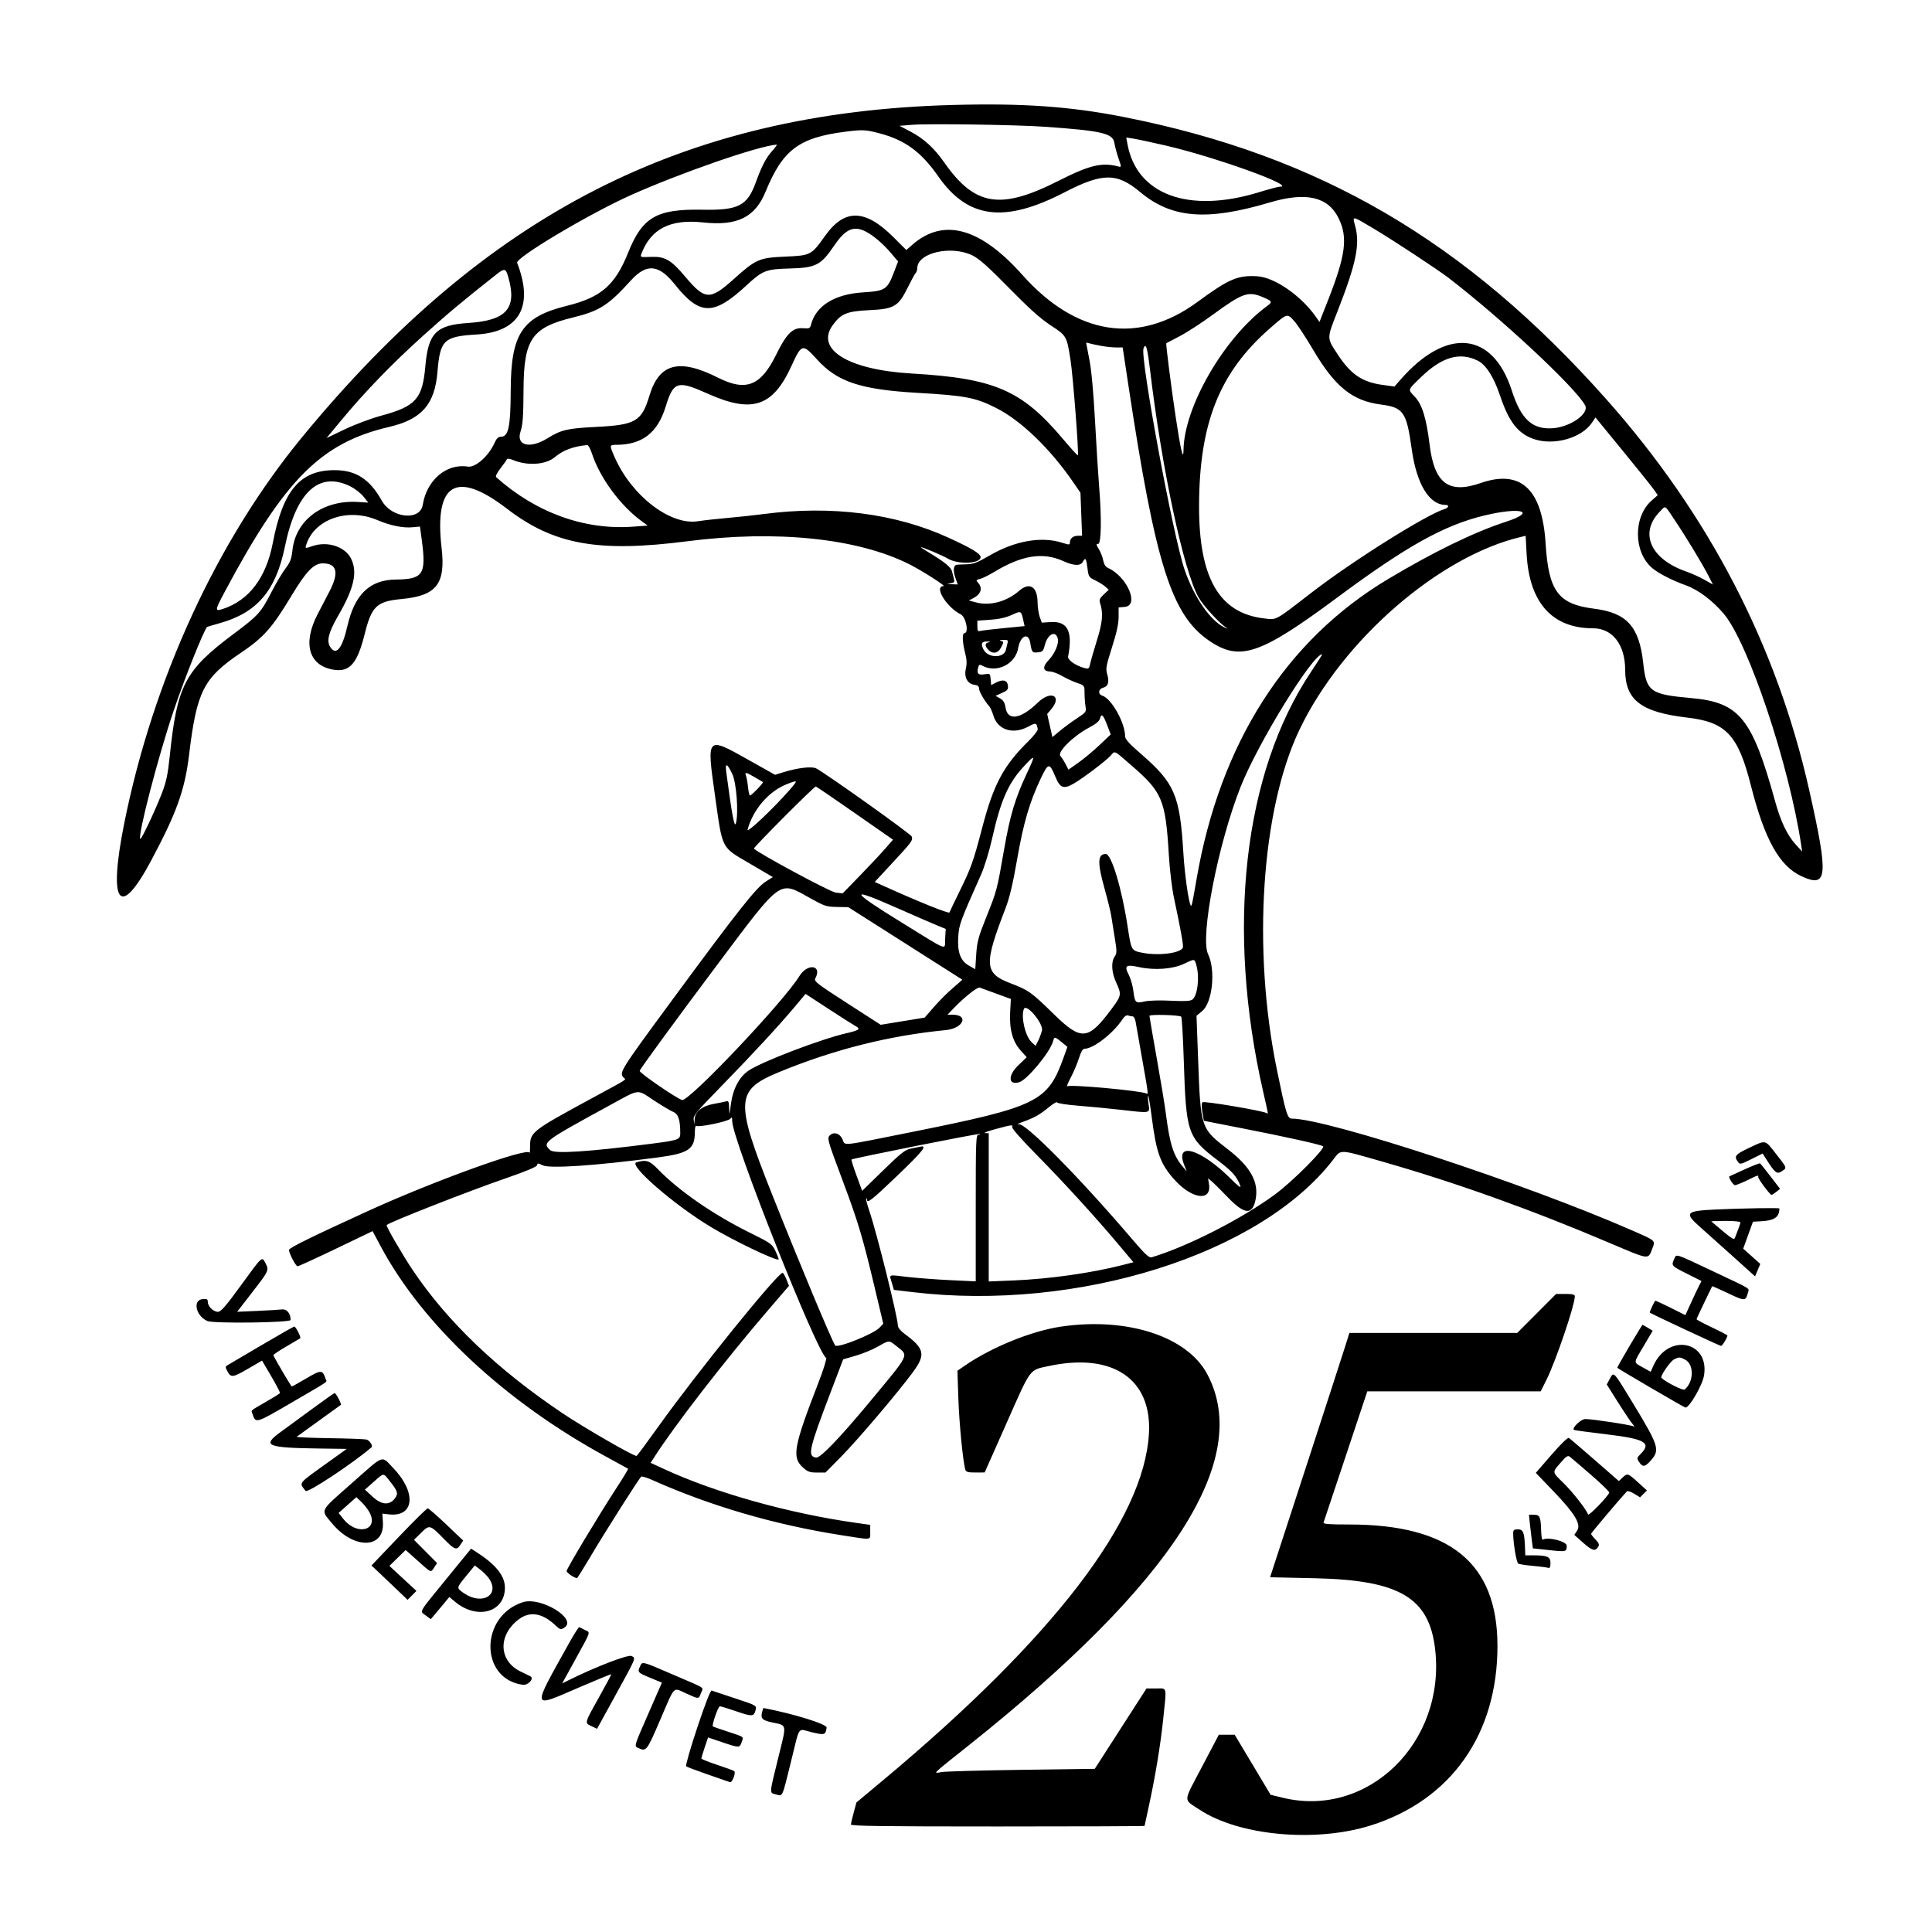 <svg id="svg" xmlns="http://www.w3.org/2000/svg" xmlns:xlink="http://www.w3.org/1999/xlink" width="400" height="400"
     viewBox="0, 0, 400,400">
    <g id="svgg">
        <path id="path0"
              d="M196.975 21.741 C 141.471 23.293,100.586 44.222,62.481 90.588 C 44.912 111.966,31.694 140.689,25.720 170.468 C 22.366 187.189,24.719 190.481,31.265 178.226 C 36.578 168.280,38.264 163.583,39.147 156.273 C 40.738 143.096,42.113 140.388,49.873 135.154 C 54.607 131.962,56.321 130.026,60.377 123.293 C 63.415 118.252,64.980 116.639,66.833 116.639 C 69.756 116.639,70.231 118.540,68.261 122.353 C 67.736 123.370,66.620 125.515,65.781 127.120 C 62.549 133.305,63.958 137.960,69.282 138.690 C 72.448 139.124,74.000 137.282,75.488 131.326 C 76.945 125.492,77.977 124.510,83.169 124.019 C 90.388 123.336,92.287 120.902,91.427 113.435 C 89.879 99.993,94.449 97.256,104.965 105.327 C 114.683 112.786,123.843 114.435,142.353 112.056 C 160.759 109.691,177.574 111.438,188.277 116.828 C 190.856 118.126,195.902 121.345,195.360 121.345 C 193.294 121.345,195.934 125.699,198.908 127.198 C 200.003 127.750,200.652 131.092,199.664 131.092 C 199.181 131.092,199.250 133.006,199.811 135.159 C 200.171 136.541,200.209 137.389,199.962 138.488 C 199.566 140.253,200.321 141.611,201.798 141.787 C 202.410 141.860,202.689 142.092,202.689 142.528 C 202.689 143.133,203.838 145.138,204.804 146.218 C 205.052 146.496,205.431 147.337,205.647 148.087 C 206.517 151.113,209.699 152.155,212.869 150.451 C 214.492 149.578,214.599 149.604,214.858 150.935 C 214.913 151.217,214.041 152.352,212.921 153.456 C 207.761 158.540,205.730 162.335,203.376 171.291 C 201.469 178.548,201.094 179.597,198.556 184.767 C 197.540 186.834,196.652 188.699,196.582 188.911 C 196.472 189.238,190.195 186.706,182.571 183.259 L 181.108 182.598 184.756 178.661 C 188.846 174.245,189.024 174.002,188.760 173.186 C 188.594 172.675,171.017 160.148,168.973 159.085 C 168.079 158.620,165.109 158.971,162.166 159.888 L 160.466 160.418 154.980 157.334 C 146.251 152.426,146.292 152.382,148.016 164.606 C 149.631 176.056,149.230 175.268,155.214 178.778 L 160.008 181.591 158.572 182.502 C 156.548 183.785,152.922 188.370,139.281 206.891 C 128.334 221.755,128.118 222.101,129.137 223.120 C 129.632 223.615,130.383 223.130,122.521 227.393 C 110.110 234.123,109.748 234.405,109.748 237.336 C 109.748 238.246,109.697 238.840,109.636 238.655 C 109.246 237.486,89.787 244.515,76.115 250.763 C 64.389 256.122,59.832 258.367,59.832 258.784 C 59.832 259.492,61.248 262.183,61.612 262.169 C 61.835 262.160,65.420 260.519,69.579 258.522 L 77.141 254.891 78.771 257.950 C 87.452 274.235,104.584 290.230,125.546 301.619 C 127.950 302.925,129.974 304.035,130.044 304.086 C 130.115 304.136,129.063 305.879,127.707 307.958 C 124.011 313.627,117.311 324.784,117.311 325.270 C 117.311 325.627,118.928 326.723,119.455 326.723 C 119.544 326.723,120.712 324.870,122.051 322.605 C 125.222 317.243,132.386 305.953,132.767 305.718 C 132.930 305.617,133.944 305.928,135.019 306.408 C 147.069 311.792,160.345 315.672,174.118 317.835 C 180.711 318.871,180.168 318.930,180.168 317.182 L 180.168 315.708 177.395 315.317 C 163.380 313.345,148.212 309.102,137.525 304.164 L 134.709 302.863 135.299 301.936 C 139.545 295.266,150.047 281.696,159.236 271.007 L 163.355 266.216 162.817 264.873 C 162.522 264.134,162.167 263.529,162.029 263.529 C 160.991 263.529,144.250 284.237,136.350 295.294 C 133.972 298.622,131.926 301.384,131.802 301.432 C 131.351 301.607,121.059 295.677,116.471 292.600 C 102.990 283.559,92.652 273.680,85.445 262.954 C 83.312 259.779,79.857 253.807,80.050 253.629 C 80.732 253.002,97.021 246.607,104.538 244.016 C 108.805 242.545,111.128 241.579,111.194 241.249 C 111.285 240.798,111.411 240.799,112.328 241.256 C 113.792 241.987,123.256 241.349,136.031 239.660 C 142.646 238.785,143.866 237.947,143.866 234.277 C 143.866 233.478,144.002 232.986,144.190 233.102 C 144.738 233.441,150.726 232.190,151.176 231.642 C 151.533 231.210,151.597 231.286,151.597 232.141 C 151.597 235.876,169.083 279.935,171.047 281.149 C 171.217 281.253,170.480 283.601,169.409 286.365 C 164.334 299.472,163.923 301.701,166.193 303.781 C 167.221 304.724,167.628 304.874,169.148 304.874 L 170.911 304.874 174.303 301.429 C 177.668 298.011,186.015 288.173,189.008 284.096 C 191.707 280.418,191.440 279.225,187.215 276.100 C 186.407 275.502,185.895 274.848,185.890 274.406 C 185.871 272.685,181.533 255.265,180.004 250.769 C 179.540 249.405,179.236 248.215,179.328 248.123 C 179.420 248.030,179.496 248.132,179.496 248.347 C 179.496 249.258,180.506 248.466,185.741 243.448 C 191.107 238.305,192.111 237.034,190.504 237.420 C 190.088 237.519,189.176 237.705,188.476 237.832 C 187.435 238.020,186.415 238.832,182.853 242.308 L 178.501 246.555 177.332 243.375 C 176.690 241.626,176.220 240.138,176.289 240.069 C 176.537 239.822,202.528 234.638,202.857 234.770 C 203.042 234.844,202.929 234.917,202.605 234.931 C 202.054 234.956,202.017 235.914,202.017 250.125 L 202.017 265.292 196.820 265.048 C 193.961 264.914,189.991 264.617,187.996 264.387 C 183.706 263.893,184.114 263.750,184.640 265.570 L 185.070 267.059 188.922 267.518 C 223.103 271.596,260.886 259.715,275.987 240.141 C 277.715 237.901,277.024 237.876,286.263 240.517 C 301.445 244.857,317.063 250.451,333.349 257.381 C 341.519 260.858,341.211 260.813,342.042 258.636 C 342.755 256.771,342.962 256.963,337.815 254.706 C 315.839 245.066,274.826 231.597,267.449 231.597 C 266.549 231.597,266.228 230.542,264.366 221.464 C 259.231 196.437,261.153 167.556,269.051 151.058 C 277.925 132.519,297.948 115.122,314.992 111.141 L 315.867 110.936 316.072 114.712 C 316.621 124.794,321.364 130.084,329.856 130.084 C 333.842 130.084,336.461 133.477,336.471 138.655 C 336.482 144.956,339.736 147.454,349.398 148.580 C 357.358 149.507,359.859 152.186,362.503 162.619 C 365.330 173.770,368.388 179.272,372.941 181.395 C 378.394 183.937,378.618 181.574,374.610 163.718 C 367.849 133.600,353.771 106.488,332.453 82.528 C 303.392 49.866,273.161 32.209,232.605 24.210 C 221.505 22.020,211.584 21.333,196.975 21.741 M216.303 26.244 C 228.150 27.076,230.400 27.598,230.718 29.587 C 230.842 30.362,231.233 31.820,231.587 32.826 C 232.176 34.502,232.182 34.642,231.661 34.498 C 228.200 33.548,225.636 34.150,219.160 37.434 C 207.131 43.533,201.840 42.686,195.504 33.644 C 193.352 30.573,191.232 28.654,188.320 27.141 L 186.219 26.050 188.824 25.841 C 192.287 25.563,210.381 25.828,216.303 26.244 M182.038 27.589 C 187.365 28.984,190.709 31.426,194.252 36.508 C 200.376 45.293,207.954 46.258,220.373 39.834 C 228.270 35.749,231.245 35.733,236.040 39.749 C 242.559 45.208,249.840 45.800,262.857 41.929 C 270.425 39.678,274.959 40.715,277.152 45.199 C 279.100 49.179,278.612 52.873,274.890 62.324 L 273.181 66.665 272.506 65.685 C 269.478 61.296,263.935 57.433,260.334 57.204 C 256.280 56.945,254.425 57.738,247.952 62.493 C 235.727 71.474,222.864 69.494,211.662 56.907 C 202.933 47.100,195.314 45.029,188.848 50.706 L 187.643 51.764 184.998 49.122 C 179.112 43.245,174.866 43.155,170.833 48.823 C 167.978 52.834,167.856 52.898,162.585 53.128 C 157.162 53.365,156.526 53.644,151.860 57.832 C 146.999 62.194,145.950 62.139,141.888 57.308 C 138.928 53.788,137.674 53.064,134.745 53.185 C 132.555 53.276,132.521 53.264,132.805 52.519 C 134.774 47.358,138.789 45.319,145.546 46.050 C 152.652 46.819,156.326 45.011,158.516 39.664 C 162.055 31.027,165.416 28.495,174.958 27.276 C 178.581 26.814,179.174 26.840,182.038 27.589 M241.345 30.134 C 251.616 32.506,268.639 38.650,264.958 38.656 C 264.634 38.657,262.702 39.170,260.665 39.796 C 246.084 44.277,235.309 40.316,233.419 29.781 L 233.184 28.471 234.659 28.700 C 235.471 28.827,238.479 29.472,241.345 30.134 M159.832 31.304 C 158.611 32.656,157.679 34.449,156.482 37.752 C 154.713 42.628,152.880 43.564,145.378 43.420 C 135.970 43.240,132.997 44.959,130.065 52.274 C 127.349 59.052,124.457 61.565,117.364 63.316 C 108.080 65.607,105.775 69.082,105.736 80.840 C 105.712 88.369,105.278 90.420,103.712 90.420 C 103.158 90.420,102.798 90.778,102.346 91.780 C 101.140 94.455,98.408 96.856,96.852 96.607 C 92.450 95.903,88.349 99.382,87.528 104.515 C 86.987 107.895,81.093 107.306,79.054 103.668 C 76.536 99.177,73.684 97.337,69.244 97.340 C 62.120 97.345,58.563 101.550,56.475 112.437 C 55.101 119.601,51.557 124.289,46.172 126.066 C 44.429 126.641,44.454 126.411,46.556 122.474 C 59.007 99.159,66.483 91.673,80.603 88.380 C 87.308 86.817,90.023 83.712,90.575 76.975 C 91.114 70.399,91.890 69.658,98.655 69.256 C 107.551 68.728,110.572 63.400,107.066 54.418 C 106.665 53.388,121.966 44.273,130.580 40.411 C 140.798 35.831,156.910 30.246,160.795 29.939 C 160.956 29.926,160.522 30.541,159.832 31.304 M284.394 47.327 C 288.444 49.737,297.724 55.845,300.000 57.600 C 311.083 66.144,326.061 80.124,328.169 83.891 C 329.137 85.621,325.072 88.468,321.345 88.672 C 317.175 88.900,314.913 86.772,312.982 80.807 C 309.037 68.620,299.492 67.699,289.975 78.587 L 288.712 80.032 286.196 79.682 C 281.993 79.097,279.642 77.489,276.933 73.345 C 274.664 69.875,274.665 70.208,276.916 64.452 C 280.788 54.549,281.606 50.607,280.577 46.807 C 279.983 44.615,279.793 44.589,284.394 47.327 M179.260 47.949 C 180.837 48.760,182.877 50.507,184.504 52.436 L 185.935 54.133 185.058 56.430 C 183.712 59.951,183.250 60.250,178.734 60.528 C 172.788 60.893,168.894 63.313,167.903 67.260 C 167.721 67.984,167.546 68.057,166.249 67.954 C 164.129 67.786,162.832 69.065,160.692 73.436 C 157.528 79.899,154.456 81.115,148.661 78.196 C 140.593 74.133,136.479 75.215,134.452 81.931 C 132.849 87.242,131.607 87.974,123.488 88.385 C 117.414 88.693,116.237 88.967,113.351 90.743 C 109.705 92.986,106.818 92.276,107.765 89.370 C 108.241 87.907,108.360 86.250,108.390 80.672 C 108.447 70.243,110.090 67.827,118.542 65.752 C 124.134 64.379,125.912 63.248,130.608 58.073 C 133.860 54.491,136.381 54.708,139.690 58.856 C 144.903 65.390,147.707 65.424,154.608 59.035 C 157.885 56.001,158.611 55.717,163.421 55.593 C 168.914 55.451,169.940 54.928,172.701 50.862 C 175.046 47.409,176.746 46.654,179.260 47.949 M201.345 52.890 C 202.746 53.580,204.575 55.210,208.908 59.627 C 213.076 63.877,215.410 65.969,217.534 67.360 C 220.834 69.521,220.854 69.556,221.634 74.491 C 222.159 77.810,223.407 94.018,223.157 94.264 C 223.085 94.335,221.746 92.872,220.183 91.013 C 211.564 80.763,205.975 78.331,188.739 77.331 C 175.647 76.571,168.762 72.353,172.405 67.325 C 174.145 64.923,175.343 64.435,180.040 64.212 C 185.131 63.971,186.008 63.448,187.959 59.485 C 188.639 58.105,189.357 56.792,189.555 56.569 C 189.754 56.346,189.916 55.875,189.916 55.522 C 189.916 52.336,196.934 50.720,201.345 52.890 M105.242 57.395 C 107.080 63.833,104.883 66.352,96.985 66.865 C 90.296 67.298,88.671 68.927,88.067 75.799 C 87.471 82.582,86.101 84.122,78.937 86.060 C 76.826 86.631,73.448 87.896,71.366 88.894 L 67.606 90.696 70.577 87.109 C 75.516 81.145,81.188 75.279,87.563 69.541 C 92.789 64.838,95.547 62.529,102.689 56.884 C 104.474 55.473,104.707 55.520,105.242 57.395 M261.534 61.554 C 263.467 62.385,263.509 62.497,262.238 63.437 C 253.387 69.981,245.118 84.298,245.032 93.229 C 245.009 95.577,244.411 93.014,243.396 86.218 C 242.467 79.999,241.343 71.157,241.468 71.056 C 241.492 71.037,242.723 70.394,244.202 69.628 C 245.681 68.861,248.782 66.851,251.092 65.159 C 257.298 60.617,258.440 60.223,261.534 61.554 M267.974 66.496 C 268.613 67.203,270.332 69.813,271.793 72.294 C 276.381 80.085,279.961 82.990,285.921 83.759 C 290.566 84.359,291.213 85.295,292.273 92.941 C 293.283 100.230,295.899 104.538,299.314 104.538 C 300.099 104.538,299.933 105.134,299.076 105.396 C 295.303 106.549,280.087 116.103,271.622 122.633 C 263.767 128.694,264.395 128.353,261.681 128.031 C 252.406 126.931,248.214 119.648,248.253 104.706 C 248.298 87.632,252.487 77.116,262.857 68.042 C 266.572 64.792,266.464 64.824,267.974 66.496 M227.861 71.591 C 228.857 71.779,230.294 71.933,231.054 71.933 L 232.437 71.934 233.567 79.412 C 239.220 116.830,242.518 127.300,250.336 132.650 C 256.681 136.992,260.882 135.577,276.872 123.706 C 291.226 113.051,299.018 108.712,307.395 106.710 C 314.957 104.903,318.282 105.910,311.765 108.033 C 305.199 110.173,296.880 114.219,287.376 119.897 C 266.218 132.537,252.569 153.926,247.735 182.017 C 246.903 186.855,246.728 187.681,246.568 187.519 C 246.126 187.069,245.279 181.167,245.006 176.639 C 244.286 164.651,243.208 162.131,236.218 156.078 C 233.815 153.997,232.941 153.031,232.941 152.454 C 232.941 149.658,230.128 144.634,228.223 144.030 C 227.281 143.731,227.386 142.638,228.381 142.389 C 229.430 142.125,229.714 141.200,229.237 139.595 C 228.897 138.450,228.998 137.878,230.227 134.017 C 231.187 131.002,231.597 129.123,231.597 127.735 L 231.597 125.755 232.857 125.651 C 235.952 125.394,233.381 119.395,229.400 117.581 C 228.889 117.348,228.555 116.820,228.405 116.010 C 228.281 115.339,227.877 114.298,227.507 113.697 C 226.931 112.760,226.911 112.605,227.368 112.605 C 228.008 112.605,228.099 107.240,227.566 100.818 C 227.389 98.680,227.011 92.630,226.726 87.373 C 226.389 81.165,225.974 76.637,225.542 74.454 C 225.176 72.605,224.876 71.044,224.875 70.986 C 224.874 70.927,225.139 70.962,225.462 71.064 C 225.786 71.166,226.865 71.403,227.861 71.591 M238.098 76.555 C 240.553 97.112,245.071 118.281,248.161 123.697 C 249.161 125.451,252.498 129.088,253.950 130.005 C 254.319 130.239,254.129 130.196,253.527 129.911 C 250.569 128.509,247.187 123.608,245.242 117.907 C 242.856 110.911,236.020 74.030,236.755 72.115 C 237.231 70.874,237.543 71.904,238.098 76.555 M169.179 74.444 C 173.354 79.053,178.178 80.655,189.916 81.332 C 199.877 81.907,201.943 82.302,206.218 84.453 C 211.372 87.045,217.439 92.893,222.244 99.898 L 223.697 102.017 223.866 106.471 L 224.034 110.926 223.176 110.925 C 222.186 110.924,221.513 111.482,221.513 112.303 C 221.513 112.833,221.394 112.838,219.916 112.368 C 215.604 110.998,210.117 111.965,204.874 115.018 C 202.410 116.453,201.537 116.788,200.168 116.828 C 199.244 116.854,198.309 116.898,198.090 116.925 C 197.406 117.010,197.281 118.151,197.795 119.608 L 198.290 121.008 197.044 120.958 C 195.977 120.915,195.936 120.887,196.755 120.765 C 197.554 120.645,197.678 120.501,197.503 119.890 C 197.389 119.489,197.211 118.782,197.109 118.319 C 196.917 117.451,195.609 116.378,192.349 114.415 C 191.310 113.789,190.536 113.277,190.628 113.277 C 191.063 113.277,195.175 115.020,196.260 115.664 C 198.393 116.930,203.025 116.715,203.025 115.350 C 203.025 114.641,201.206 113.538,196.414 111.340 C 185.429 106.302,172.120 104.591,158.151 106.422 C 156.118 106.689,152.714 107.056,150.588 107.238 C 148.462 107.420,145.739 107.724,144.538 107.914 C 138.795 108.823,130.805 102.696,127.259 94.664 C 126.143 92.138,126.148 92.102,127.647 92.096 C 132.969 92.073,136.155 89.600,137.814 84.202 C 139.431 78.940,140.249 78.689,146.555 81.516 C 155.714 85.622,159.994 84.210,163.838 75.814 C 165.982 71.130,166.141 71.089,169.179 74.444 M305.968 74.678 C 307.673 75.531,309.292 78.090,310.610 82.017 C 312.402 87.358,314.311 89.793,317.578 90.906 C 321.728 92.320,327.468 90.695,329.607 87.500 L 330.325 86.429 336.003 93.362 C 339.126 97.176,342.026 100.796,342.449 101.408 L 343.217 102.521 341.976 103.611 C 338.095 107.018,338.177 114.376,342.131 117.662 C 343.429 118.741,346.298 120.203,349.035 121.183 C 351.596 122.099,354.597 124.351,356.892 127.080 C 361.999 133.154,370.418 158.303,372.918 174.958 L 373.120 176.303 371.763 174.822 C 370.046 172.950,368.675 170.085,367.557 166.034 C 362.757 148.634,360.140 145.413,350.084 144.522 C 341.664 143.776,340.852 143.183,340.215 137.311 C 339.395 129.741,336.821 126.875,330.084 126.030 C 322.600 125.092,320.623 122.435,319.996 112.469 C 319.291 101.245,314.847 97.126,306.555 100.008 C 299.919 102.313,296.966 100.091,295.984 92.056 C 295.315 86.585,294.443 83.754,292.932 82.152 C 291.444 80.574,291.360 80.842,294.202 78.089 C 298.537 73.888,302.242 72.814,305.968 74.678 M122.541 93.866 C 124.197 98.921,128.404 104.654,132.843 107.902 L 134.088 108.813 131.124 109.037 C 121.050 109.798,110.977 106.163,102.718 98.786 C 102.542 98.629,102.926 97.852,103.626 96.954 C 104.294 96.096,104.888 95.252,104.946 95.077 C 105.007 94.895,105.556 94.968,106.224 95.246 C 109.203 96.485,112.979 96.229,114.859 94.660 C 116.612 93.197,118.642 92.435,121.570 92.140 C 121.786 92.119,122.223 92.895,122.541 93.866 M72.532 100.699 C 73.488 101.175,74.716 102.127,75.260 102.814 L 76.248 104.062 74.147 103.928 C 66.900 103.467,61.232 107.623,60.549 113.899 C 60.350 115.731,60.092 116.412,59.125 117.673 C 58.475 118.519,57.210 120.637,56.313 122.379 C 54.014 126.845,53.527 127.389,48.422 131.204 C 38.256 138.801,36.679 141.809,35.144 156.536 C 34.742 160.387,34.425 161.877,33.501 164.267 C 32.103 167.879,29.253 173.902,29.041 173.691 C 28.458 173.108,32.778 156.497,35.929 147.207 C 38.217 140.459,42.070 130.789,42.855 129.824 C 42.896 129.773,44.047 129.422,45.412 129.044 C 53.228 126.878,57.114 122.321,59.002 113.110 C 61.313 101.841,66.069 97.478,72.532 100.699 M346.828 107.815 C 349.146 111.273,352.592 116.980,353.794 119.352 L 354.642 121.025 352.847 120.012 C 351.859 119.455,350.221 118.714,349.207 118.365 C 341.753 115.800,339.318 110.404,343.612 105.966 C 344.924 104.611,344.527 104.382,346.828 107.815 M78.151 107.686 C 80.781 108.810,83.439 109.354,85.387 109.167 L 86.952 109.016 87.342 111.941 C 88.269 118.906,87.587 119.932,81.994 119.985 C 76.572 120.037,73.440 123.029,71.929 129.600 C 70.848 134.304,69.605 135.831,68.380 133.961 C 67.568 132.722,68.016 130.938,70.001 127.505 C 73.292 121.810,74.049 118.535,72.721 115.735 C 71.517 113.199,67.871 111.979,64.713 113.055 C 63.158 113.585,63.157 113.585,63.386 112.843 C 65.037 107.487,71.997 105.056,78.151 107.686 M220.125 116.160 C 222.382 117.179,223.713 117.216,224.217 116.274 C 224.723 115.328,224.903 115.601,225.160 117.709 C 225.366 119.396,225.456 119.533,226.773 120.168 C 227.540 120.538,228.481 121.124,228.864 121.471 L 229.559 122.102 228.523 123.071 C 227.710 123.830,227.540 124.202,227.736 124.793 C 228.441 126.919,228.296 128.746,227.122 132.518 C 226.475 134.599,225.840 136.807,225.713 137.423 C 225.503 138.434,225.393 138.522,224.589 138.323 C 222.799 137.879,221.001 136.644,221.135 135.950 C 222.137 130.759,221.059 128.583,217.589 128.793 L 215.691 128.908 215.266 127.731 C 215.032 127.084,214.830 125.685,214.815 124.622 C 214.773 121.445,213.146 120.453,211.020 122.308 C 208.432 124.566,204.953 125.501,202.056 124.718 L 200.583 124.320 201.544 123.821 C 203.117 123.005,203.497 121.751,202.505 120.655 C 202.029 120.128,202.064 120.061,202.926 119.845 C 203.443 119.716,204.719 119.091,205.763 118.457 C 211.532 114.954,215.905 114.254,220.125 116.160 M211.903 128.596 L 212.128 129.629 207.829 130.048 C 205.464 130.278,203.265 130.541,202.941 130.634 C 202.463 130.770,202.353 130.587,202.353 129.651 L 202.353 128.499 205.017 128.317 C 206.810 128.194,208.267 127.867,209.471 127.317 C 211.440 126.418,211.426 126.410,211.903 128.596 M219.010 132.221 C 219.272 133.266,218.370 135.369,217.094 136.687 C 215.813 138.011,215.907 138.983,217.320 139.014 C 217.872 139.026,219.021 139.444,219.872 139.942 C 220.722 140.441,222.120 141.088,222.978 141.381 C 224.533 141.910,224.538 141.917,224.542 143.477 C 224.544 144.338,224.634 145.578,224.742 146.233 C 224.933 147.384,224.873 147.468,222.974 148.720 C 221.893 149.433,220.306 150.599,219.448 151.311 L 217.888 152.606 217.349 150.216 L 216.809 147.826 217.666 146.807 C 219.986 144.050,217.555 142.856,214.891 145.444 C 211.328 148.905,208.641 149.337,208.191 146.520 C 208.024 145.477,207.732 144.987,207.044 144.592 L 206.122 144.062 207.453 143.466 C 208.599 142.953,208.770 142.739,208.678 141.939 C 208.548 140.808,207.631 140.582,206.201 141.328 L 205.210 141.845 205.103 140.630 C 205.000 139.450,204.964 139.421,203.849 139.601 C 202.542 139.813,202.199 139.481,202.498 138.293 C 202.680 137.565,202.793 137.511,203.425 137.849 C 206.355 139.417,210.210 137.520,210.790 134.224 C 211.253 131.595,212.928 130.834,213.299 133.084 C 213.630 135.084,213.703 135.176,214.872 135.063 C 215.839 134.970,216.005 134.802,216.303 133.613 C 216.888 131.273,218.556 130.415,219.010 132.221 M208.625 133.025 C 208.538 133.349,208.375 134.023,208.264 134.523 C 207.864 136.323,204.528 136.284,203.622 134.468 C 202.992 133.206,203.244 132.752,204.538 132.817 C 205.102 132.846,205.116 132.876,204.622 133.005 C 203.884 133.198,203.873 133.719,204.590 134.511 C 205.448 135.459,206.620 135.291,207.218 134.134 C 207.860 132.893,207.858 132.856,207.143 132.669 C 206.819 132.584,207.056 132.497,207.670 132.476 C 208.578 132.444,208.755 132.546,208.625 133.025 M271.378 139.191 C 257.451 160.036,253.797 192.241,261.526 226.033 C 262.659 230.990,262.610 230.683,262.238 230.453 C 261.460 229.972,249.266 227.910,248.968 228.209 C 248.760 228.417,248.750 229.180,248.941 230.292 L 249.244 232.046 257.450 233.657 C 266.420 235.418,273.180 236.918,273.916 237.311 C 274.544 237.646,267.703 244.535,264.084 247.212 C 257.222 252.288,245.929 258.058,238.468 260.301 C 237.897 260.472,237.164 259.792,234.279 256.414 C 223.457 243.743,212.371 232.512,210.934 232.761 C 210.374 232.858,210.748 232.638,211.765 232.273 C 214.175 231.407,215.290 230.776,217.200 229.200 C 218.063 228.488,218.821 228.060,218.884 228.250 C 218.948 228.440,220.888 228.742,223.197 228.922 C 225.506 229.102,229.392 229.475,231.833 229.751 C 238.475 230.501,238.050 230.591,237.781 228.487 C 237.657 227.517,237.636 226.798,237.734 226.891 C 237.832 226.983,238.155 228.955,238.452 231.273 C 239.404 238.710,240.250 241.029,243.200 244.289 C 246.845 248.316,250.900 248.799,250.305 245.134 L 250.114 243.956 250.855 244.570 C 251.263 244.908,252.807 246.439,254.286 247.972 C 257.712 251.523,259.345 251.606,259.973 248.260 C 260.641 244.699,258.887 241.555,254.225 237.957 C 248.579 233.599,248.584 233.614,248.058 219.351 L 247.725 210.299 248.896 209.334 C 251.025 207.579,251.725 200.868,250.124 197.561 C 248.417 194.035,252.181 174.683,256.874 162.857 C 260.471 153.791,271.762 135.462,273.749 135.462 C 273.815 135.462,272.748 137.140,271.378 139.191 M229.277 150.258 L 229.961 152.058 227.626 154.271 C 226.342 155.489,224.372 157.129,223.248 157.917 L 221.205 159.350 220.646 158.247 C 220.339 157.640,219.841 156.863,219.541 156.521 C 218.834 155.716,222.195 152.387,225.464 150.653 C 226.955 149.863,227.621 149.298,227.772 148.696 C 228.045 147.607,228.415 147.991,229.277 150.258 M234.223 158.448 C 240.674 164.030,241.308 165.556,242.008 177.168 C 242.183 180.073,242.644 183.940,243.033 185.762 C 244.484 192.574,245.058 195.775,244.902 196.182 C 244.455 197.348,239.869 197.936,236.499 197.259 C 234.205 196.798,234.229 196.841,233.446 191.736 C 232.236 183.850,230.107 176.807,228.934 176.807 C 227.235 176.807,227.177 178.598,228.701 184.034 C 229.322 186.252,229.935 188.748,230.063 189.580 C 230.190 190.412,230.522 192.489,230.801 194.196 C 231.258 196.997,231.255 197.372,230.779 198.052 C 230.005 199.158,230.131 201.355,231.089 203.412 C 232.225 205.852,232.180 206.139,230.252 208.740 C 225.285 215.440,223.915 215.577,218.156 209.944 C 213.488 205.379,212.978 205.016,209.191 203.569 C 203.776 201.500,203.661 199.748,208.175 188.067 C 209.012 185.900,209.692 183.040,210.573 177.983 C 211.890 170.415,213.157 166.067,215.451 161.240 C 217.054 157.866,217.273 157.840,218.530 160.873 C 219.486 163.178,220.238 163.442,222.339 162.211 C 224.293 161.066,228.844 157.627,229.891 156.504 C 230.922 155.398,230.458 155.190,234.223 158.448 M212.638 160.032 C 210.173 165.274,209.121 168.787,207.874 175.949 C 206.411 184.352,206.400 184.396,204.158 189.987 C 202.549 194.003,202.286 194.987,202.115 197.628 L 201.918 200.660 200.628 199.935 C 198.838 198.929,198.174 197.122,198.400 193.869 C 198.572 191.388,198.824 190.704,203.145 181.008 C 203.804 179.529,204.803 176.277,205.366 173.782 C 207.170 165.775,208.695 162.254,211.848 158.814 C 214.391 156.038,214.463 156.150,212.638 160.032 M151.612 160.248 C 152.475 162.051,152.936 168.251,152.369 170.412 C 152.068 171.557,151.579 168.978,150.366 159.863 C 150.098 157.849,150.528 157.982,151.612 160.248 M156.243 160.900 C 157.108 161.395,157.881 161.852,157.961 161.915 C 158.139 162.054,155.585 164.706,155.273 164.706 C 155.151 164.706,154.968 163.912,154.865 162.941 C 154.762 161.971,154.573 160.912,154.446 160.588 C 154.134 159.797,154.396 159.843,156.243 160.900 M163.419 163.613 C 160.085 167.425,154.540 172.658,154.780 171.765 C 155.900 167.600,159.179 163.806,162.922 162.344 C 165.259 161.430,165.280 161.485,163.419 163.613 M177.064 168.396 L 184.884 173.847 183.231 175.747 C 182.322 176.792,179.978 179.293,178.022 181.305 L 174.465 184.963 173.010 184.799 C 171.889 184.672,157.104 176.719,156.090 175.697 C 155.901 175.507,168.622 162.744,168.908 162.836 C 169.092 162.896,172.763 165.398,177.064 168.396 M167.456 185.798 C 170.689 187.612,171.048 187.734,173.266 187.775 L 175.630 187.820 187.395 195.300 C 193.866 199.414,199.186 202.799,199.219 202.822 C 199.251 202.845,198.389 203.618,197.302 204.541 C 196.215 205.464,194.451 207.224,193.382 208.453 L 191.439 210.687 186.889 211.429 L 182.339 212.171 175.396 207.699 C 169.205 203.712,168.489 203.158,168.792 202.590 C 170.295 199.783,167.194 199.346,165.481 202.124 C 162.185 207.469,142.572 228.174,141.213 227.743 C 139.957 227.344,132.437 222.180,132.437 221.716 C 132.437 221.412,139.951 211.138,148.933 199.160 C 161.800 182.001,161.313 182.352,167.456 185.798 M193.950 191.565 L 195.798 192.321 195.684 194.312 C 195.544 196.761,196.745 197.201,186.731 191.029 C 175.946 184.381,175.603 183.525,185.470 187.881 C 189.117 189.491,192.933 191.149,193.950 191.565 M247.713 199.916 C 248.397 202.378,247.934 206.170,246.853 206.960 C 246.427 207.271,245.245 207.331,242.381 207.187 C 240.090 207.071,237.865 207.136,236.975 207.344 C 235.117 207.778,234.954 207.625,234.651 205.161 C 234.518 204.079,234.087 202.572,233.693 201.814 C 232.704 199.908,233.091 199.633,235.904 200.241 C 239.052 200.922,242.803 200.644,245.101 199.557 C 247.413 198.465,247.306 198.450,247.713 199.916 M206.240 205.710 L 209.286 206.826 209.141 209.578 C 208.955 213.133,209.653 215.655,211.340 217.523 L 212.569 218.883 210.822 220.566 C 208.603 222.706,208.746 224.778,211.062 224.043 C 212.723 223.516,217.491 217.713,218.031 215.561 C 218.276 214.584,218.403 214.599,219.825 215.778 L 220.996 216.748 220.232 218.878 C 216.909 228.152,214.910 229.131,188.488 234.430 C 173.699 237.396,175.036 237.258,174.430 235.882 C 173.909 234.697,172.751 234.279,171.914 234.973 C 171.171 235.590,171.224 235.789,174.414 244.302 C 177.688 253.037,178.609 256.118,181.162 266.861 L 182.872 274.059 182.115 274.864 C 180.863 276.197,173.413 279.188,172.914 278.558 C 172.301 277.783,165.262 260.923,159.783 247.110 C 152.121 227.790,152.255 225.680,161.385 221.929 C 172.716 217.274,184.088 214.413,195.798 213.272 C 199.470 212.915,200.691 210.084,197.174 210.084 L 196.163 210.084 197.661 208.532 C 199.712 206.409,202.377 204.310,202.824 204.465 C 203.027 204.536,204.564 205.096,206.240 205.710 M177.059 212.395 C 178.271 213.039,177.973 213.286,175.210 213.928 C 169.862 215.171,157.802 219.777,155.009 221.644 C 153.023 222.971,151.720 225.469,151.307 228.739 C 151.033 230.903,151.006 230.962,150.967 229.473 C 150.931 228.100,150.835 227.880,150.336 228.026 C 150.013 228.120,148.848 228.358,147.749 228.554 C 145.356 228.979,143.892 230.166,143.815 231.744 L 143.765 232.773 143.623 231.832 C 143.497 230.997,144.140 230.217,149.329 224.902 C 155.781 218.294,161.292 212.330,164.611 208.365 L 166.779 205.776 171.541 208.885 C 174.160 210.594,176.643 212.174,177.059 212.395 M215.724 213.398 C 215.539 214.071,215.166 215.053,214.895 215.580 L 214.401 216.539 213.581 215.768 C 212.269 214.535,211.343 210.567,211.979 208.908 C 212.474 207.618,216.113 211.982,215.724 213.398 M234.466 210.420 C 234.725 210.420,235.008 210.900,235.111 211.513 C 235.212 212.113,235.823 215.587,236.471 219.231 C 237.767 226.529,237.785 226.679,237.332 226.400 C 236.418 225.835,221.493 224.472,220.971 224.905 C 220.747 225.091,221.065 224.290,221.677 223.125 C 222.289 221.961,223.059 220.139,223.389 219.076 C 223.783 217.804,224.168 217.142,224.515 217.140 C 226.390 217.128,230.501 213.932,232.425 210.992 C 232.795 210.426,233.233 210.124,233.523 210.235 C 233.788 210.337,234.212 210.420,234.466 210.420 M244.561 210.499 C 244.697 210.635,244.935 214.719,245.090 219.575 C 245.572 234.675,245.840 235.458,252.199 240.300 C 255.165 242.559,256.051 243.559,256.775 245.463 C 257.009 246.079,256.465 245.688,254.853 244.083 C 248.590 237.846,243.185 236.241,245.183 241.213 L 245.709 242.521 244.853 241.513 C 242.939 239.258,242.182 236.855,241.359 230.420 C 241.146 228.756,240.299 223.624,239.477 219.014 C 238.656 214.404,237.983 210.495,237.983 210.326 C 237.983 209.968,244.194 210.131,244.561 210.499 M135.384 227.830 C 137.016 228.901,138.816 229.970,139.385 230.206 C 140.447 230.646,140.840 231.855,140.840 234.677 C 140.840 235.926,140.403 236.085,135.123 236.764 C 121.865 238.469,114.808 238.928,113.941 238.143 C 112.193 236.562,112.431 236.381,126.050 228.944 C 132.661 225.334,131.748 225.443,135.384 227.830 M209.561 233.374 C 209.467 233.617,211.640 236.078,214.531 239.004 C 220.135 244.676,226.704 251.866,231.559 257.642 L 234.663 261.334 232.373 261.921 C 225.937 263.572,217.267 264.797,209.832 265.104 L 204.706 265.315 204.706 249.969 L 204.706 234.622 203.950 234.590 C 203.534 234.572,204.479 234.208,206.050 233.782 C 209.480 232.850,209.775 232.816,209.561 233.374 M362.101 237.671 C 359.274 239.008,358.970 239.382,359.795 240.511 C 360.248 241.130,360.339 241.113,362.598 239.987 L 364.933 238.824 365.683 240.000 C 367.501 242.857,367.885 243.160,368.865 242.518 C 370.014 241.765,370.063 241.919,367.713 238.908 C 365.366 235.901,365.694 235.973,362.101 237.671 M131.770 240.636 C 129.973 241.136,139.478 249.394,147.223 254.063 C 151.894 256.878,160.813 261.148,161.205 260.756 C 161.265 260.696,160.980 259.936,160.573 259.067 C 159.857 257.542,159.672 257.408,155.126 255.157 C 147.693 251.476,140.535 246.527,136.262 242.114 C 134.483 240.277,133.830 240.062,131.770 240.636 M361.176 242.120 C 359.513 242.873,358.108 243.517,358.055 243.550 C 357.782 243.721,358.827 245.378,359.208 245.378 C 359.453 245.378,360.590 244.924,361.735 244.370 C 364.111 243.219,364.034 243.240,364.034 243.729 C 364.034 244.146,366.441 247.359,366.769 247.381 C 366.888 247.389,367.334 247.112,367.762 246.765 L 368.540 246.135 366.563 243.555 C 365.476 242.136,364.500 240.924,364.394 240.863 C 364.288 240.802,362.840 241.367,361.176 242.120 M355.462 250.404 C 348.946 250.691,348.602 251.068,352.072 254.118 C 353.229 255.134,356.245 257.833,358.773 260.114 L 363.371 264.261 363.910 262.972 L 364.448 261.683 362.680 260.099 L 360.911 258.515 361.921 255.728 L 362.931 252.941 364.575 252.853 C 367.378 252.704,368.403 251.994,368.403 250.202 C 368.403 250.040,361.156 250.153,355.462 250.404 M360.336 253.068 C 360.336 253.230,360.132 253.873,359.882 254.497 C 359.632 255.120,359.331 255.901,359.215 256.232 C 359.005 256.827,358.728 256.638,354.314 252.892 C 354.237 252.827,355.560 252.773,357.255 252.773 C 358.950 252.773,360.336 252.906,360.336 253.068 M346.609 260.688 C 345.996 262.033,346.047 262.092,349.249 263.700 L 352.280 265.222 351.763 266.222 C 351.478 266.772,350.726 268.362,350.091 269.756 L 348.936 272.290 345.862 270.746 C 344.171 269.897,342.746 269.249,342.697 269.307 C 342.417 269.632,341.480 271.675,341.572 271.760 C 341.838 272.008,356.062 278.655,356.326 278.655 C 356.587 278.655,357.647 276.933,357.647 276.509 C 357.647 276.419,356.210 275.665,354.454 274.833 C 352.697 274.001,351.261 273.237,351.261 273.135 C 351.261 273.033,351.979 271.473,352.856 269.668 C 353.734 267.863,354.467 266.347,354.485 266.299 C 354.502 266.251,355.995 266.912,357.802 267.768 C 361.287 269.418,361.418 269.414,361.892 267.631 C 362.156 266.642,362.883 267.087,354.674 263.210 C 346.564 259.380,347.125 259.555,346.609 260.688 M49.926 266.063 C 46.757 270.421,45.739 271.597,45.136 271.597 C 44.181 271.597,43.025 270.481,43.025 269.559 C 43.025 268.979,42.846 268.882,41.933 268.970 C 39.819 269.174,40.572 272.512,42.957 273.509 C 44.259 274.053,60.168 273.849,60.168 273.288 C 60.168 271.931,59.390 270.981,58.379 271.104 C 57.792 271.175,55.463 271.314,53.205 271.412 L 49.099 271.590 52.281 267.478 C 55.693 263.068,55.725 262.996,54.949 261.496 C 54.223 260.092,54.355 259.972,49.926 266.063 M318.151 271.933 L 314.128 275.966 296.754 275.966 L 279.380 275.966 278.347 279.244 C 277.779 281.046,274.083 292.429,270.134 304.538 L 262.955 326.555 272.234 326.759 C 289.769 327.145,295.909 330.776,297.132 341.483 C 299.338 360.790,283.195 376.498,265.565 372.199 L 263.063 371.589 259.347 365.374 L 255.630 359.160 253.987 359.160 L 252.344 359.160 248.839 365.829 C 244.874 373.374,244.927 372.402,248.358 374.674 C 256.500 380.066,272.340 381.532,283.755 377.951 C 300.427 372.720,310.079 359.027,310.033 340.672 C 309.991 323.607,300.211 315.630,279.333 315.630 C 275.110 315.630,273.913 315.535,274.032 315.210 C 274.117 314.979,276.188 308.777,278.634 301.429 L 283.081 288.067 301.032 288.067 L 318.983 288.067 320.122 285.798 C 322.080 281.896,326.050 270.229,326.050 268.376 C 326.050 268.019,325.562 267.899,324.112 267.899 L 322.174 267.899 318.151 271.933 M219.719 274.654 C 213.604 275.548,205.348 278.894,199.745 282.749 L 198.225 283.795 198.418 289.544 C 198.590 294.676,199.378 302.708,199.864 304.286 C 200.009 304.757,200.425 304.872,201.955 304.865 L 203.866 304.856 208.446 294.529 C 213.555 283.010,213.039 283.698,217.226 282.806 C 230.386 280.002,238.516 285.512,237.875 296.800 C 236.861 314.649,218.083 339.140,182.857 368.557 L 177.311 373.188 176.756 375.250 C 176.450 376.383,176.185 377.500,176.167 377.731 C 176.141 378.064,182.425 378.151,206.555 378.151 C 223.286 378.151,236.975 378.099,236.975 378.034 C 236.975 377.970,237.351 376.215,237.811 374.135 C 239.138 368.138,240.279 361.248,240.833 355.892 C 241.551 348.942,241.701 349.580,239.356 349.580 L 237.368 349.580 232.014 357.899 L 226.660 366.218 211.565 366.424 C 203.263 366.537,195.790 366.745,194.958 366.887 C 193.120 367.199,192.628 367.683,200.672 361.273 C 242.905 327.620,259.275 302.141,249.972 284.542 C 245.828 276.703,233.430 272.651,219.719 274.654 M337.365 278.693 C 335.928 281.117,334.799 283.141,334.855 283.191 C 335.273 283.560,348.749 291.429,348.964 291.429 C 349.794 291.429,352.485 286.751,352.805 284.753 C 353.943 277.635,345.386 275.963,342.344 282.709 L 341.753 284.019 340.121 283.102 C 338.132 281.985,338.113 282.387,340.331 278.635 L 342.174 275.515 341.163 274.901 C 340.607 274.562,340.113 274.286,340.065 274.286 C 340.017 274.286,338.803 276.269,337.365 278.693 M54.118 278.521 C 50.513 280.641,47.341 282.509,47.070 282.671 C 46.638 282.929,46.638 283.079,47.065 283.876 C 47.812 285.273,48.164 285.234,51.319 283.403 L 54.254 281.700 56.172 284.966 C 57.226 286.762,58.033 288.322,57.965 288.433 C 57.897 288.543,56.587 289.358,55.055 290.242 C 51.697 292.181,51.996 291.923,52.247 292.664 C 52.955 294.755,52.837 294.788,60.382 290.388 C 68.601 285.595,67.672 286.242,67.417 285.488 C 66.769 283.573,66.505 283.566,63.437 285.372 C 61.860 286.300,60.499 287.059,60.411 287.059 C 60.291 287.059,57.507 282.372,56.586 280.620 C 56.523 280.499,57.718 279.678,59.244 278.796 C 60.769 277.913,62.082 277.141,62.161 277.079 C 62.381 276.907,61.224 274.619,60.930 274.643 C 60.788 274.655,57.723 276.400,54.118 278.521 M185.588 278.688 C 188.190 280.749,188.521 280.050,180.198 290.084 C 173.871 297.712,169.837 301.911,168.963 301.780 C 167.129 301.504,167.437 300.145,172.121 287.861 L 174.570 281.436 177.149 280.691 C 178.568 280.281,180.621 279.438,181.713 278.818 C 184.164 277.426,184.001 277.431,185.588 278.688 M348.877 281.497 C 350.766 282.473,350.713 286.093,348.786 287.692 C 348.461 287.962,344.856 286.145,343.983 285.271 C 343.656 284.945,345.815 281.816,346.642 281.417 C 347.656 280.928,347.786 280.933,348.877 281.497 M333.276 285.506 L 332.664 286.641 334.964 290.295 C 336.229 292.305,337.577 294.314,337.959 294.760 C 338.342 295.206,338.459 295.457,338.218 295.318 C 337.701 295.019,329.694 293.798,328.235 293.795 C 327.333 293.793,325.414 295.610,325.854 296.050 C 325.920 296.116,328.975 296.528,332.644 296.967 C 340.613 297.919,341.987 298.716,339.665 301.038 C 338.868 301.835,338.853 301.918,339.368 302.703 C 340.098 303.817,340.581 303.745,341.814 302.341 C 343.706 300.187,343.440 299.344,338.097 290.544 C 333.960 283.729,334.134 283.911,333.276 285.506 M64.706 291.645 C 62.303 293.411,59.312 295.602,58.060 296.513 C 54.181 299.336,55.174 299.748,66.230 299.903 L 71.788 299.980 68.079 302.645 C 61.471 307.393,61.901 306.855,63.264 308.677 C 63.652 309.196,73.024 302.999,76.921 299.645 C 77.265 299.350,76.508 298.192,75.870 298.039 C 75.461 297.941,71.992 297.815,68.162 297.759 C 64.332 297.704,61.307 297.568,61.440 297.458 C 61.572 297.348,63.647 295.850,66.050 294.128 C 68.454 292.406,70.489 290.937,70.573 290.863 C 70.766 290.696,69.545 288.398,69.275 288.419 C 69.165 288.427,67.109 289.879,64.706 291.645 M321.206 301.212 L 317.973 304.942 321.591 308.710 C 326.072 313.375,327.397 315.569,326.531 316.890 L 325.945 317.784 327.763 319.398 C 329.647 321.071,330.263 321.243,330.879 320.264 C 331.169 319.804,331.058 319.496,330.327 318.733 C 329.823 318.208,329.412 317.680,329.412 317.560 C 329.412 317.394,335.183 310.556,336.822 308.781 C 336.974 308.616,337.636 308.822,338.324 309.247 L 339.554 310.007 340.267 309.294 L 340.980 308.582 339.145 306.911 C 337.039 304.993,336.944 304.964,335.923 305.923 L 335.164 306.636 330.187 302.292 C 327.450 299.903,325.036 297.844,324.824 297.715 C 324.590 297.574,323.166 298.950,321.206 301.212 M329.412 305.361 C 331.538 307.203,333.233 308.850,333.178 309.022 C 332.924 309.822,328.914 313.965,328.788 313.558 C 328.488 312.589,325.668 308.973,323.727 307.069 C 321.293 304.683,321.326 304.906,323.095 302.852 C 324.272 301.486,324.597 301.278,325.028 301.612 C 325.313 301.832,327.286 303.520,329.412 305.361 M72.824 307.094 C 66.028 313.102,66.338 312.476,68.731 315.378 C 73.240 320.844,79.630 320.723,79.275 315.179 L 79.160 313.378 80.533 313.533 C 85.810 314.130,86.279 308.988,81.408 303.932 C 78.878 301.305,79.725 300.993,72.824 307.094 M80.561 306.471 C 82.353 308.707,82.514 309.204,81.766 310.210 C 80.640 311.724,79.008 311.599,77.117 309.856 L 75.551 308.413 77.355 306.815 C 79.523 304.896,79.317 304.918,80.561 306.471 M76.483 313.089 C 78.503 316.839,73.944 318.055,71.124 314.519 L 70.104 313.239 71.943 311.606 L 73.782 309.973 74.838 310.983 C 75.418 311.539,76.159 312.487,76.483 313.089 M82.560 318.196 L 76.911 324.122 77.699 324.853 C 78.133 325.254,79.815 326.853,81.437 328.406 L 84.387 331.228 85.303 330.305 L 86.218 329.381 83.420 326.792 L 80.623 324.202 82.306 322.555 L 83.990 320.909 86.487 323.143 C 89.366 325.720,89.163 325.640,89.912 324.497 L 90.490 323.615 88.099 321.208 L 85.708 318.801 87.185 317.352 C 88.937 315.633,88.989 315.647,91.922 318.631 C 94.167 320.915,94.532 321.042,95.336 319.815 L 95.898 318.958 92.403 315.630 C 90.480 313.800,88.750 312.295,88.558 312.286 C 88.366 312.276,85.667 314.936,82.560 318.196 M316.772 315.714 C 316.894 316.870,317.078 318.436,317.183 319.194 L 317.372 320.573 320.619 320.922 C 324.314 321.320,324.370 321.306,324.370 320.024 C 324.370 319.112,320.449 318.131,319.400 318.779 C 319.253 318.869,319.109 318.036,319.078 316.927 C 318.998 314.048,318.802 313.613,317.581 313.613 L 316.552 313.613 316.772 315.714 M313.288 317.563 C 313.311 319.607,313.971 323.503,314.332 323.726 C 314.543 323.857,315.867 324.064,317.274 324.188 C 318.681 324.311,320.097 324.488,320.420 324.581 C 320.899 324.720,321.008 324.537,321.008 323.594 C 321.008 322.292,320.372 322.017,317.353 322.017 L 315.798 322.017 315.737 320.425 C 315.615 317.264,315.373 316.639,314.270 316.639 C 313.409 316.639,313.279 316.761,313.288 317.563 M92.547 326.740 C 86.470 334.190,86.860 333.508,88.137 334.452 L 89.189 335.230 89.889 334.411 C 90.273 333.961,91.139 332.927,91.812 332.113 L 93.035 330.634 94.165 331.588 C 98.742 335.451,104.532 333.846,104.537 328.713 C 104.539 326.227,102.624 323.872,98.429 321.201 L 97.531 320.629 92.547 326.740 M101.189 326.740 C 103.640 330.182,99.859 332.472,96.050 329.851 C 94.459 328.756,94.451 328.810,96.544 326.254 L 98.297 324.111 99.413 324.962 C 100.026 325.430,100.825 326.230,101.189 326.740 M108.233 331.726 C 99.308 334.613,99.307 347.618,108.232 348.815 C 109.330 348.963,110.606 347.592,109.848 347.080 C 109.793 347.042,108.882 346.597,107.823 346.090 C 103.253 343.902,103.031 338.600,107.370 335.291 C 109.670 333.536,112.240 333.931,114.941 336.455 C 115.997 337.442,116.099 337.469,116.852 336.976 C 119.601 335.175,111.960 330.521,108.233 331.726 M117.889 340.066 C 110.002 354.245,109.882 353.666,119.834 349.390 C 123.488 347.820,126.514 346.577,126.557 346.629 C 126.600 346.680,125.451 348.840,124.003 351.429 C 120.953 356.882,121.003 356.687,122.479 357.391 L 123.613 357.932 127.335 351.151 C 131.828 342.963,131.670 343.346,130.754 342.856 C 130.069 342.489,123.057 345.196,117.606 347.931 L 116.388 348.542 119.198 343.430 C 122.441 337.531,122.276 338.053,121.092 337.460 C 120.584 337.205,120.068 336.945,119.945 336.883 C 119.823 336.821,118.897 338.253,117.889 340.066 M132.487 345.067 C 131.962 346.220,132.055 346.317,134.732 347.419 L 137.041 348.369 134.428 354.345 C 131.105 361.945,131.235 361.484,132.280 361.961 C 133.796 362.651,133.945 362.455,136.626 356.218 C 139.832 348.764,139.269 349.355,141.992 350.577 C 144.775 351.826,144.639 351.828,145.131 350.526 C 145.621 349.227,146.440 349.771,139.450 346.757 C 132.689 343.843,133.009 343.921,132.487 345.067 M144.367 357.654 C 142.941 361.935,141.904 365.551,142.063 365.689 C 142.222 365.828,144.244 366.595,146.555 367.393 C 148.866 368.191,150.927 368.905,151.136 368.980 C 151.583 369.141,152.398 367.042,152.021 366.702 C 151.880 366.574,150.290 365.985,148.487 365.392 C 146.685 364.799,145.210 364.205,145.210 364.071 C 145.210 363.937,145.522 362.904,145.904 361.774 L 146.597 359.721 149.496 360.701 C 153.074 361.910,153.132 361.910,153.560 360.680 C 153.971 359.502,154.183 359.658,150.588 358.487 C 149.017 357.975,147.669 357.501,147.593 357.435 C 147.320 357.197,148.687 353.277,149.045 353.273 C 149.247 353.271,150.815 353.751,152.530 354.340 C 155.787 355.458,156.098 355.426,156.463 353.945 C 156.666 353.124,156.547 353.060,152.201 351.629 C 149.743 350.820,147.558 350.094,147.346 350.015 C 147.105 349.925,145.993 352.778,144.367 357.654 M157.785 354.453 C 157.445 355.808,157.805 356.173,159.924 356.623 C 162.969 357.269,162.885 356.820,161.221 363.556 C 159.227 371.630,159.263 371.150,160.625 371.507 C 162.102 371.894,161.870 372.392,163.742 364.829 C 165.685 356.983,165.031 357.918,168.067 358.639 C 170.745 359.274,170.919 359.220,171.143 357.686 C 171.248 356.971,164.330 354.823,158.074 353.628 C 158.031 353.620,157.901 353.991,157.785 354.453 "
              stroke="none" fill="#000000" fill-rule="evenodd"></path>
    </g>
</svg>